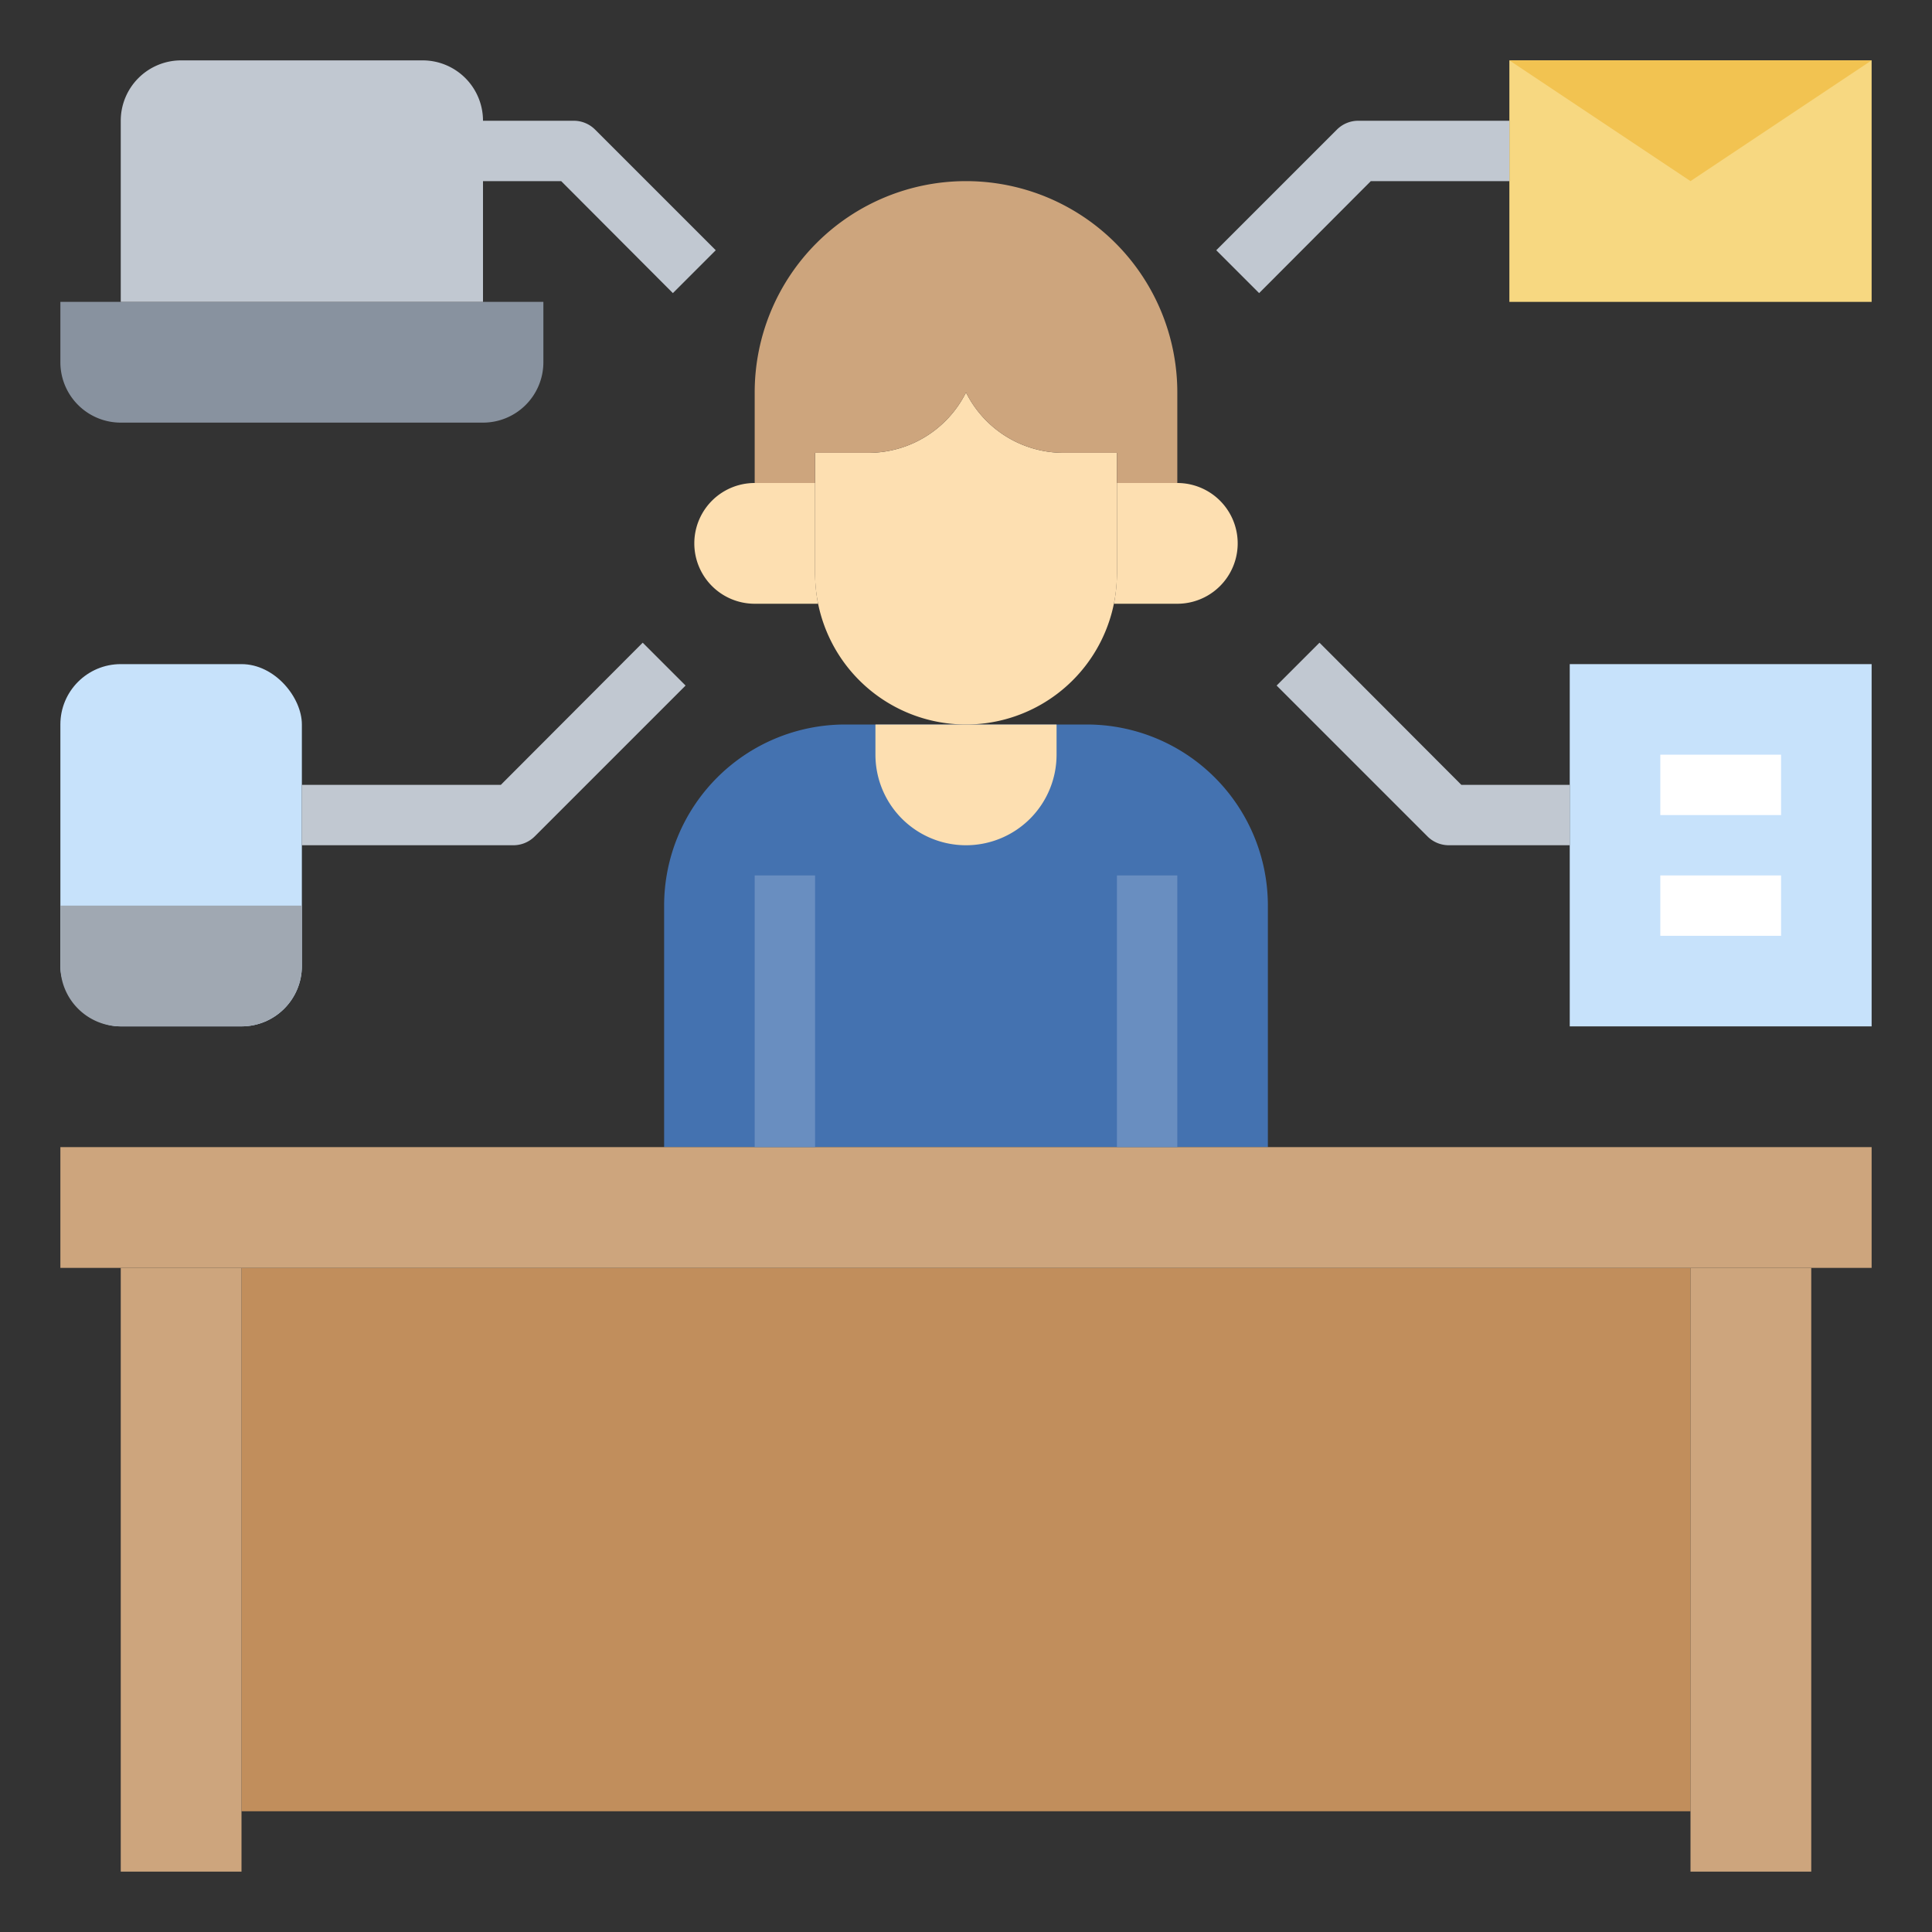 <svg height="512" viewBox="0 0 64 64" width="512" xmlns="http://www.w3.org/2000/svg"><rect x="0" y="0" width="64" height="64" fill="#333333" stroke="none"/><g id="Layer_10" data-name="Layer 10"><rect fill="#c7e2fb" height="12" rx="2" width="8" x="2" y="22"/><path d="m4 34h4a2 2 0 0 0 2-2v-2h-8v2a2 2 0 0 0 2 2z" fill="#a0a8b2"/><path d="m22 38v-8a6 6 0 0 1 6-6h8a6 6 0 0 1 6 6v8z" fill="#4472b0"/><g fill="#fddfb1"><path d="m29 24v1a3 3 0 0 0 3 3 3 3 0 0 0 3-3v-1z"/><path d="m37 15v4a5 5 0 0 1 -5 5 5 5 0 0 1 -5-5v-4h1.76a3.61 3.61 0 0 0 3.24-2 3.61 3.61 0 0 0 3.24 2z"/><path d="m27 19v-3h-2a2 2 0 0 0 0 4h2.1a5.47 5.47 0 0 1 -.1-1z"/><path d="m39 16h-2v3a5.47 5.47 0 0 1 -.1 1h2.1a2 2 0 0 0 0-4z"/></g><path d="m32 6a7 7 0 0 0 -7 7v3h2v-1h1.76a3.61 3.61 0 0 0 3.24-2 3.61 3.61 0 0 0 3.24 2h1.76v1h2v-3a7 7 0 0 0 -7-7z" fill="#cda57d"/><path d="m8 42h48v18h-48z" fill="#c18e5c"/><path d="m2 38h60v4h-60z" fill="#cda57d"/><path d="m56 42h4v20h-4z" fill="#cda57d"/><path d="m4 42h4v20h-4z" fill="#cda57d"/><path d="m37 29h2v9h-2z" fill="#698ec0"/><path d="m25 29h2v9h-2z" fill="#698ec0"/><path d="m50 2h12v8h-12z" fill="#f7d881"/><path d="m50 2 6 4 6-4z" fill="#f2c351"/><path d="m2 10h16a0 0 0 0 1 0 0v2a2 2 0 0 1 -2 2h-12a2 2 0 0 1 -2-2v-2a0 0 0 0 1 0 0z" fill="#88929f"/><path d="m4 10v-6a2 2 0 0 1 2-2h8a2 2 0 0 1 2 2v6z" fill="#c1c8d1"/><path d="m52 22h10v12h-10z" fill="#c7e2fb"/><path d="m55 25h4v2h-4z" fill="#fff"/><path d="m55 29h4v2h-4z" fill="#fff"/><path d="m41.71 9.71-1.42-1.42 4-4a1 1 0 0 1 .71-.29h5v2h-4.59z" fill="#c1c8d1"/><path d="m22.29 9.71-3.7-3.71h-2.59v-2h3a1 1 0 0 1 .71.29l4 4z" fill="#c1c8d1"/><path d="m17 28h-7v-2h6.59l4.7-4.71 1.42 1.42-5 5a1 1 0 0 1 -.71.29z" fill="#c1c8d1"/><path d="m52 28h-4a1 1 0 0 1 -.71-.29l-5-5 1.42-1.42 4.7 4.71h3.59z" fill="#c1c8d1"/></g></svg>